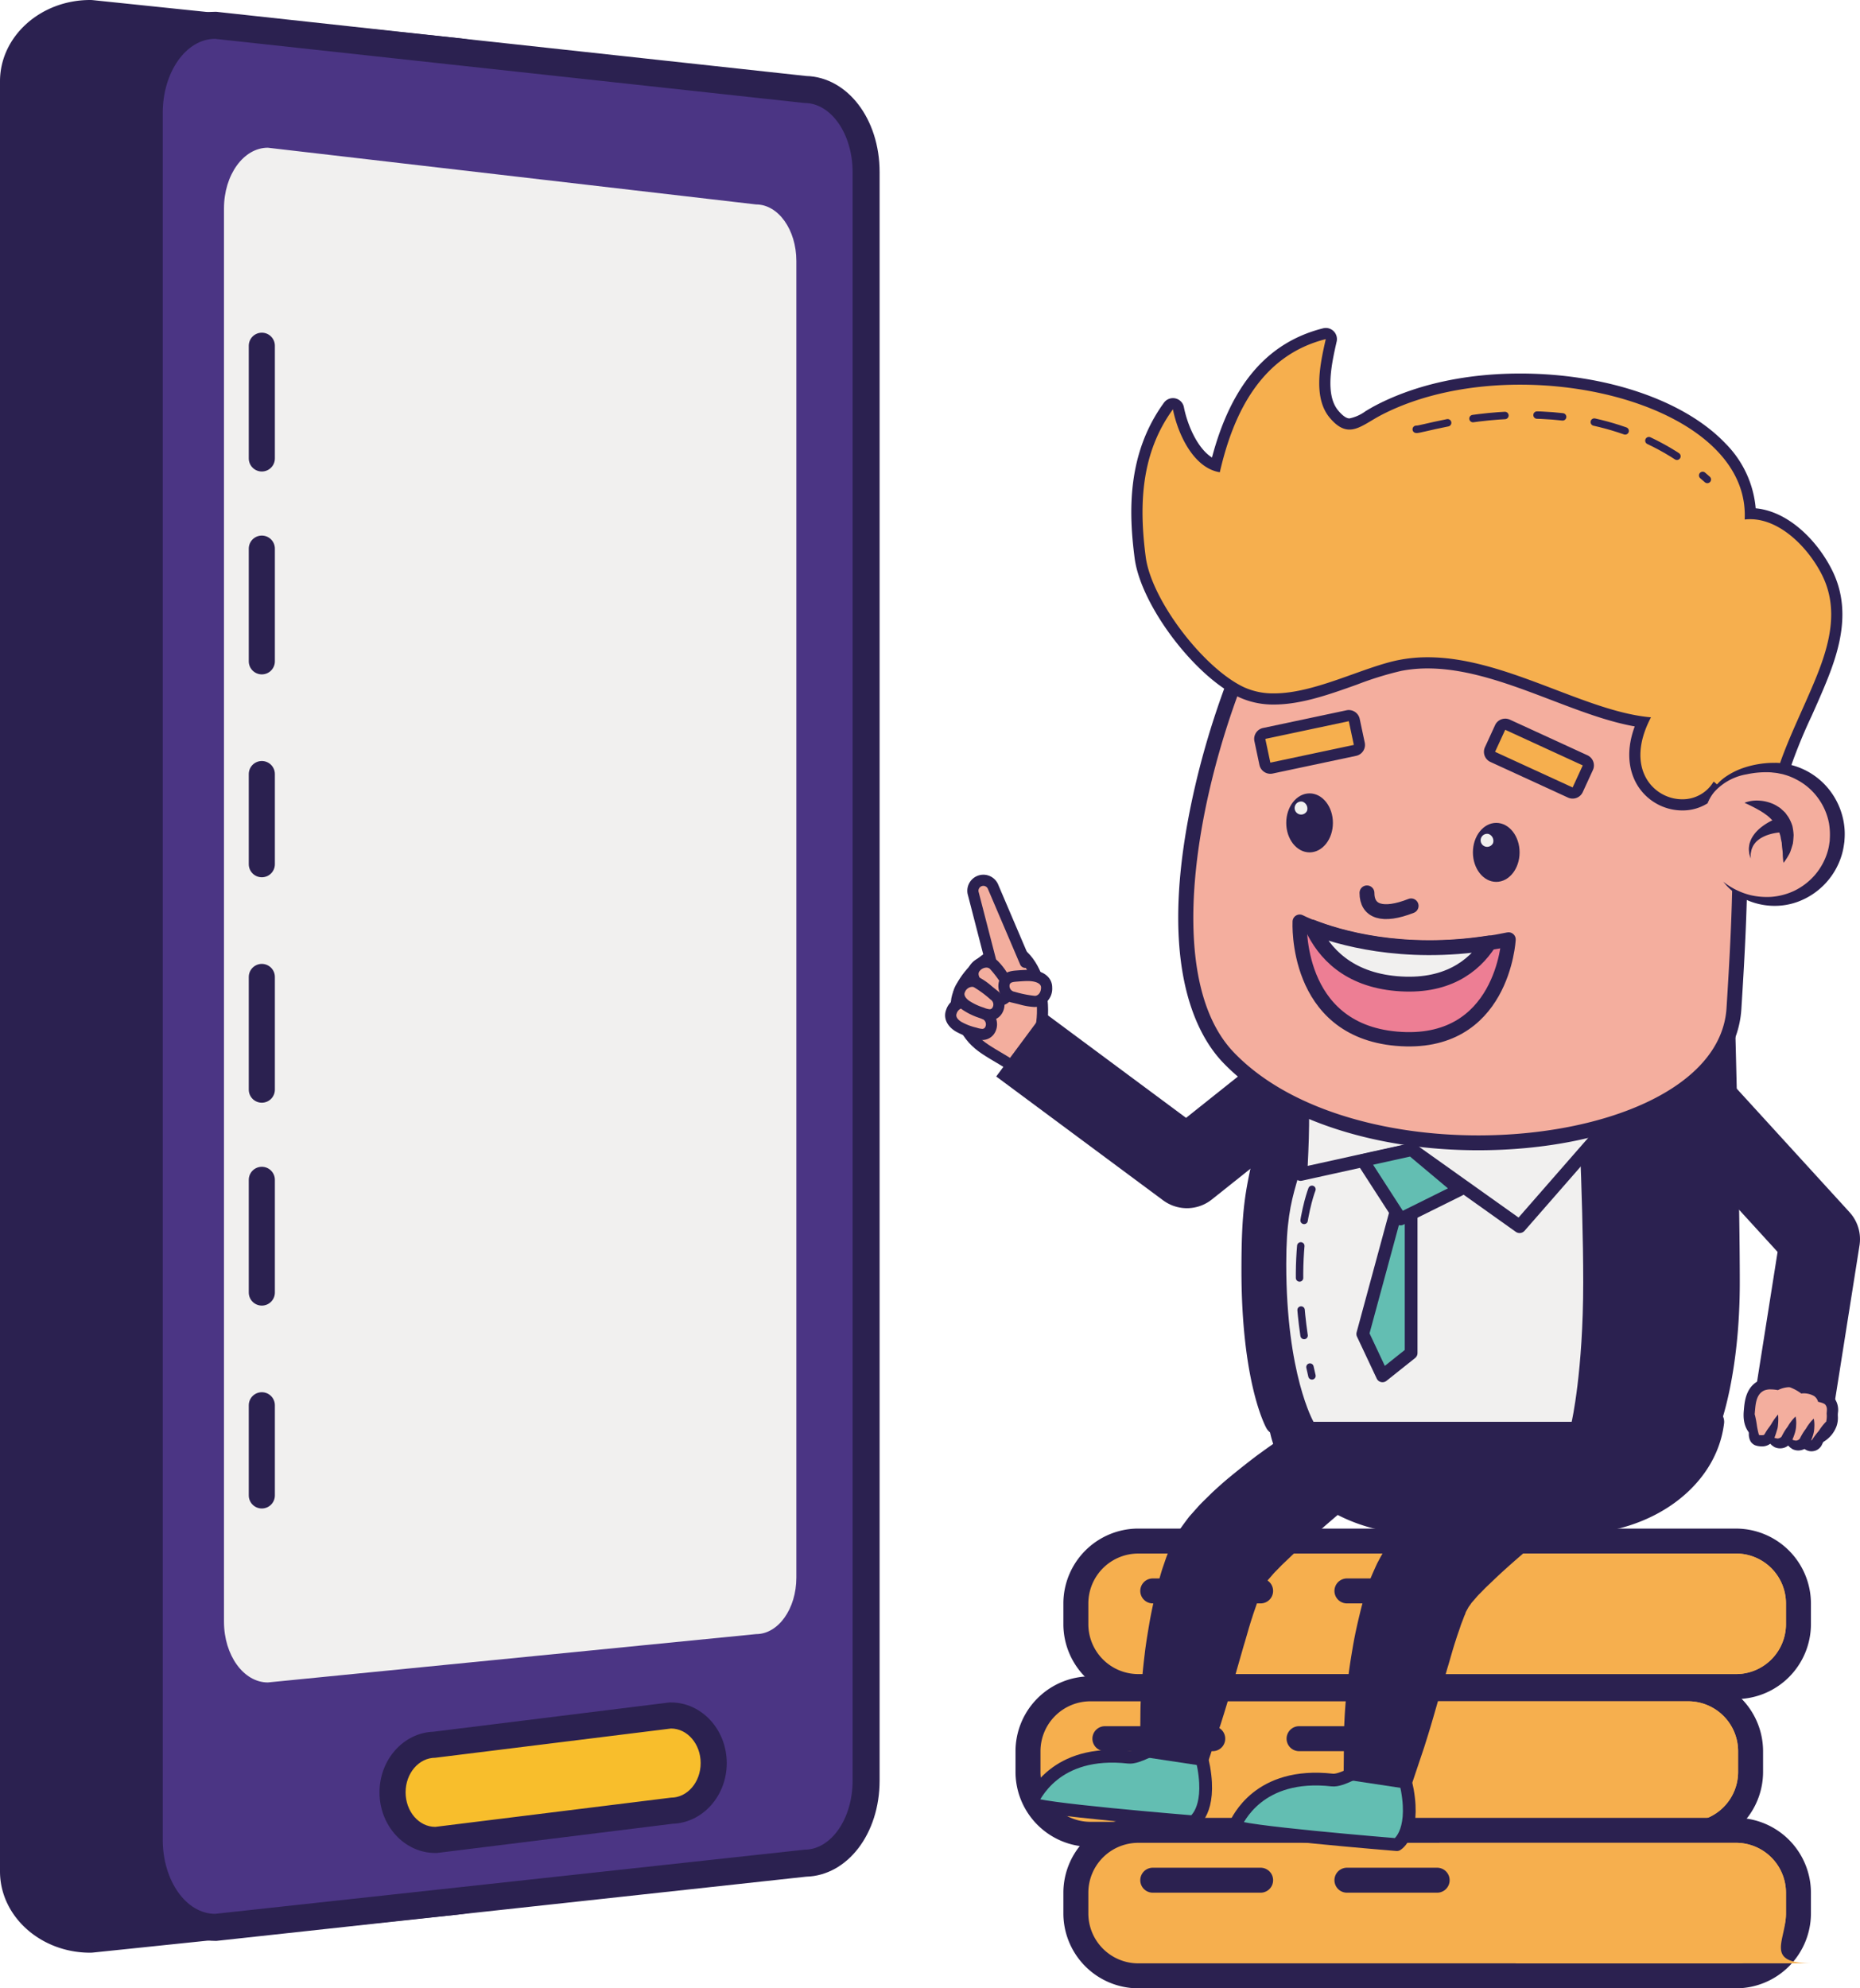 <?xml version="1.0" encoding="UTF-8"?> <svg xmlns="http://www.w3.org/2000/svg" viewBox="0 0 385.235 411.807"> <defs> <style>.d05643dc-7d5e-4dcb-93b6-8a562308e152{fill:#f6af4e;}.c72165e2-9b4e-4065-aa51-549a90992ad4{fill:#2b2150;}.\35 eb5e87b-b253-434b-b88f-948fa4998045,.\36 34f0f07-7346-4959-bfe3-35e8c702cb82,.\36 6a98c94-06a0-4d12-a68f-1a72a3cb6363,.dd1a3df8-c0c3-46d7-b107-5ccc2a015410{fill:none;}.\35 10ada88-8561-4fab-85ad-65d77f766eb0,.\35 eb5e87b-b253-434b-b88f-948fa4998045,.\36 34f0f07-7346-4959-bfe3-35e8c702cb82,.\36 6a98c94-06a0-4d12-a68f-1a72a3cb6363,.\37 ccda897-1434-4475-80e5-53c2c0a7be59,.a405f1a9-62e1-4120-aeec-98485ffcb350,.b5ce48ea-7080-410f-902a-9d71161638ac,.cb6065c8-a9c9-44e5-8fbf-842c7fa0b88a,.dd1a3df8-c0c3-46d7-b107-5ccc2a015410,.dfd5967d-7f13-4a7f-ae23-8015f73cd435,.f493a9ad-fc2b-46b6-b7c8-5037596451aa{stroke:#2b2150;}.\35 eb5e87b-b253-434b-b88f-948fa4998045,.\36 6a98c94-06a0-4d12-a68f-1a72a3cb6363,.\37 ccda897-1434-4475-80e5-53c2c0a7be59,.a405f1a9-62e1-4120-aeec-98485ffcb350,.b5ce48ea-7080-410f-902a-9d71161638ac,.cb6065c8-a9c9-44e5-8fbf-842c7fa0b88a,.dd1a3df8-c0c3-46d7-b107-5ccc2a015410,.dfd5967d-7f13-4a7f-ae23-8015f73cd435,.f493a9ad-fc2b-46b6-b7c8-5037596451aa{stroke-linecap:round;}.\35 eb5e87b-b253-434b-b88f-948fa4998045,.\36 34f0f07-7346-4959-bfe3-35e8c702cb82,.\36 6a98c94-06a0-4d12-a68f-1a72a3cb6363,.\37 ccda897-1434-4475-80e5-53c2c0a7be59,.a405f1a9-62e1-4120-aeec-98485ffcb350,.b5ce48ea-7080-410f-902a-9d71161638ac,.cb6065c8-a9c9-44e5-8fbf-842c7fa0b88a,.dd1a3df8-c0c3-46d7-b107-5ccc2a015410,.dfd5967d-7f13-4a7f-ae23-8015f73cd435,.f493a9ad-fc2b-46b6-b7c8-5037596451aa{stroke-linejoin:round;}.dd1a3df8-c0c3-46d7-b107-5ccc2a015410{stroke-width:5.172px;stroke-dasharray:22.343 17.874 22.343;}.\31 006f5ca-7a04-4288-989d-53c9bc98cc01,.\35 10ada88-8561-4fab-85ad-65d77f766eb0,.b5ce48ea-7080-410f-902a-9d71161638ac,.dfd5967d-7f13-4a7f-ae23-8015f73cd435{fill:#f3ae9e;}.\35 10ada88-8561-4fab-85ad-65d77f766eb0{stroke-miterlimit:10;}.\35 10ada88-8561-4fab-85ad-65d77f766eb0,.dfd5967d-7f13-4a7f-ae23-8015f73cd435{stroke-width:2.309px;}.\36 34f0f07-7346-4959-bfe3-35e8c702cb82{stroke-linecap:square;stroke-width:16.548px;}.a405f1a9-62e1-4120-aeec-98485ffcb350{fill:#63beb2;stroke-width:2.64px;}.\30 5bbaa77-6204-48c3-82dc-5f45e17c7084,.\37 ccda897-1434-4475-80e5-53c2c0a7be59,.cb6065c8-a9c9-44e5-8fbf-842c7fa0b88a{fill:#f1f0ef;}.cb6065c8-a9c9-44e5-8fbf-842c7fa0b88a{stroke-width:2.742px;}.\36 6a98c94-06a0-4d12-a68f-1a72a3cb6363{stroke-width:1.539px;stroke-dasharray:6.65 5.32 6.65;}.\30 c4112f4-8bea-48df-97bc-ac548d901586{fill:#f4ae9e;}.\37 ccda897-1434-4475-80e5-53c2c0a7be59,.b5ce48ea-7080-410f-902a-9d71161638ac{stroke-width:3.079px;}.f493a9ad-fc2b-46b6-b7c8-5037596451aa{fill:#ed7e94;stroke-width:2.965px;}.f1822d6e-a972-4197-87e7-8c05b895294c{fill:#4b3584;}.\39 863ba36-1add-4b19-b725-10cfdfffe679{fill:#f8be2c;}.\35 eb5e87b-b253-434b-b88f-948fa4998045{stroke-width:5.404px;stroke-dasharray:23.345 18.676 23.345;}</style> </defs> <title>Kid 4_1</title> <g id="b548c4ce-bda3-44d6-8283-f6920b06a363" data-name="Layer 2"> <g id="24d25873-915f-447a-9bd1-ab4783a17fa3" data-name="Capa 1"> <path class="d05643dc-7d5e-4dcb-93b6-8a562308e152" d="M235.757,319.171h123.8a12.934,12.934,0,0,1,12.934,12.934v4.273a12.931,12.931,0,0,1-12.931,12.931h-123.8a12.931,12.931,0,0,1-12.931-12.931V332.1a12.931,12.931,0,0,1,12.931-12.931Z"></path> <path class="c72165e2-9b4e-4065-aa51-549a90992ad4" d="M359.559,321.758A10.344,10.344,0,0,1,369.9,332.105v4.273a10.344,10.344,0,0,1-10.344,10.345h-123.8a10.343,10.343,0,0,1-10.343-10.345v-4.273a10.344,10.344,0,0,1,10.343-10.347h123.8m0-5.172h-123.8a15.535,15.535,0,0,0-15.515,15.519v4.273A15.534,15.534,0,0,0,235.756,351.9h123.8a15.535,15.535,0,0,0,15.516-15.517v-4.273a15.536,15.536,0,0,0-15.516-15.519Z"></path> <path class="d05643dc-7d5e-4dcb-93b6-8a562308e152" d="M359.559,321.758H298.128v24.965h61.431A10.344,10.344,0,0,0,369.9,336.378v-4.273A10.344,10.344,0,0,0,359.559,321.758Z"></path> <line class="dd1a3df8-c0c3-46d7-b107-5ccc2a015410" x1="238.752" y1="329.5" x2="297.657" y2="329.5"></line> <rect class="d05643dc-7d5e-4dcb-93b6-8a562308e152" x="212.91" y="349.775" width="149.666" height="30.135" rx="12.931" ry="12.931"></rect> <path class="c72165e2-9b4e-4065-aa51-549a90992ad4" d="M349.645,352.362a10.343,10.343,0,0,1,10.344,10.344v4.274a10.343,10.343,0,0,1-10.344,10.344h-123.8A10.345,10.345,0,0,1,215.5,366.98v-4.274a10.345,10.345,0,0,1,10.345-10.344h123.8m0-5.172h-123.8a15.534,15.534,0,0,0-15.517,15.516v4.274A15.534,15.534,0,0,0,225.841,382.5h123.8A15.533,15.533,0,0,0,365.16,366.98v-4.274a15.533,15.533,0,0,0-15.515-15.516Z"></path> <path class="d05643dc-7d5e-4dcb-93b6-8a562308e152" d="M349.645,352.362H288.214v24.962h61.431a10.343,10.343,0,0,0,10.344-10.344v-4.274A10.343,10.343,0,0,0,349.645,352.362Z"></path> <line class="dd1a3df8-c0c3-46d7-b107-5ccc2a015410" x1="228.838" y1="360.101" x2="287.743" y2="360.101"></line> <path class="d05643dc-7d5e-4dcb-93b6-8a562308e152" d="M235.756,379.084h123.8a12.931,12.931,0,0,1,12.931,12.931v4.276a12.931,12.931,0,0,1-12.931,12.931h-123.8a12.931,12.931,0,0,1-12.931-12.931v-4.277A12.93,12.93,0,0,1,235.756,379.084Z"></path> <path class="c72165e2-9b4e-4065-aa51-549a90992ad4" d="M359.559,381.671A10.345,10.345,0,0,1,369.9,392.015v4.273a10.345,10.345,0,0,1-10.344,10.347h-123.8a10.344,10.344,0,0,1-10.343-10.347v-4.273a10.344,10.344,0,0,1,10.343-10.344h123.8m0-5.173h-123.8a15.534,15.534,0,0,0-15.515,15.517v4.273a15.535,15.535,0,0,0,15.515,15.519h123.8a15.536,15.536,0,0,0,15.516-15.519v-4.273A15.535,15.535,0,0,0,359.559,376.5Z"></path> <path class="d05643dc-7d5e-4dcb-93b6-8a562308e152" d="M359.559,381.671H298.128l15.893,24.964h61.434c-10.182,0-5.552-4.633-5.552-10.347v-4.273A10.345,10.345,0,0,0,359.559,381.671Z"></path> <line class="dd1a3df8-c0c3-46d7-b107-5ccc2a015410" x1="238.752" y1="389.413" x2="297.657" y2="389.413"></line> <path class="510ada88-8561-4fab-85ad-65d77f766eb0" d="M209.656,220.722c-6.388-3.958-8.436-4.22-11.256-10.9-2.348-5.553,8.277-15.473,12.557-12.608,6.183,4.142,7.212,19.424-.442,23.54Z"></path> <path class="dfd5967d-7f13-4a7f-ae23-8015f73cd435" d="M205.554,200.4c-.063-.172-4.016-15.512-4.016-15.512a2.172,2.172,0,0,1,4.18-1.13l6.634,15.553"></path> <path class="1006f5ca-7a04-4288-989d-53c9bc98cc01" d="M203.4,214.245a5.25,5.25,0,0,1-1.455-.29,12.9,12.9,0,0,1-3.459-1.341c-1.325-.823-1.866-1.97-1.443-3.066a2.8,2.8,0,0,1,2.547-1.97,2.051,2.051,0,0,1,.808.16,13.017,13.017,0,0,1,2.536,1.513c.354.248.763.534,1.261.87a2.36,2.36,0,0,1,.86,3.17,1.815,1.815,0,0,1-1.655.954Z"></path> <path class="c72165e2-9b4e-4065-aa51-549a90992ad4" d="M199.593,208.732a.872.872,0,0,1,.351.067,22.209,22.209,0,0,1,3.612,2.281,1.213,1.213,0,0,1,.491,1.654.665.665,0,0,1-.643.356,4.456,4.456,0,0,1-1.127-.241,11.892,11.892,0,0,1-3.178-1.216c-.4-.246-1.27-.9-.975-1.67a1.665,1.665,0,0,1,1.469-1.231m0-2.309a3.922,3.922,0,0,0-3.622,2.7c-.63,1.635.1,3.345,1.913,4.467a13.939,13.939,0,0,0,3.74,1.469,6.255,6.255,0,0,0,1.78.336,2.959,2.959,0,0,0,2.659-1.541,3.522,3.522,0,0,0-1.228-4.7c-.483-.326-.885-.607-1.234-.851a14.026,14.026,0,0,0-2.748-1.63,3.175,3.175,0,0,0-1.26-.253Z"></path> <path class="1006f5ca-7a04-4288-989d-53c9bc98cc01" d="M207.02,207.128a3.344,3.344,0,0,1-1.972-.929,12.854,12.854,0,0,1-2.749-2.5c-.929-1.223-1.024-2.519-.247-3.378a3.037,3.037,0,0,1,2.226-1.08,2.234,2.234,0,0,1,1.554.594,12.848,12.848,0,0,1,1.815,2.309c.244.363.524.781.875,1.281a2.353,2.353,0,0,1-.338,3.267A1.8,1.8,0,0,1,207.02,207.128Z"></path> <path class="c72165e2-9b4e-4065-aa51-549a90992ad4" d="M204.278,200.4a1.088,1.088,0,0,1,.751.268,22.4,22.4,0,0,1,2.551,3.426,1.212,1.212,0,0,1-.136,1.718.644.644,0,0,1-.424.165,2.573,2.573,0,0,1-1.271-.692,11.891,11.891,0,0,1-2.529-2.275c-.281-.372-.862-1.3-.311-1.91a1.868,1.868,0,0,1,1.369-.7m0-2.309a4.175,4.175,0,0,0-3.079,1.456c-1.16,1.281-1.087,3.188.184,4.859a13.864,13.864,0,0,0,2.961,2.711,4.4,4.4,0,0,0,2.676,1.17,2.937,2.937,0,0,0,1.907-.706,3.515,3.515,0,0,0,.54-4.816c-.345-.493-.622-.9-.862-1.261a13.986,13.986,0,0,0-1.966-2.491,3.409,3.409,0,0,0-2.361-.922Z"></path> <path class="1006f5ca-7a04-4288-989d-53c9bc98cc01" d="M214.281,207.406a12.9,12.9,0,0,1-2.888-.5c-.424-.108-.912-.23-1.508-.368a2.361,2.361,0,0,1-1.931-2.655c.222-1.543,1.754-1.66,2.67-1.729.99-.078,1.665-.118,2.2-.118a7.348,7.348,0,0,1,1.507.14c1.531.3,2.445,1.177,2.439,2.352a2.652,2.652,0,0,1-2.412,2.884Z"></path> <path class="c72165e2-9b4e-4065-aa51-549a90992ad4" d="M212.827,203.185a6.314,6.314,0,0,1,1.284.118c.459.09,1.511.393,1.508,1.215-.007,1.241-.771,1.734-1.258,1.734h-.03a22.443,22.443,0,0,1-4.189-.843,1.215,1.215,0,0,1-1.045-1.369c.088-.612.7-.671,1.614-.74.953-.074,1.6-.115,2.116-.115m0-2.308c-.614,0-1.333.046-2.294.121-.919.069-3.368.257-3.722,2.714a3.521,3.521,0,0,0,2.814,3.947c.588.134,1.068.256,1.485.361a14.02,14.02,0,0,0,3.129.54h.122a3.787,3.787,0,0,0,3.566-4.033c.008-1.748-1.285-3.085-3.375-3.492a8.655,8.655,0,0,0-1.725-.16Z"></path> <path class="1006f5ca-7a04-4288-989d-53c9bc98cc01" d="M204.959,210.177a4.647,4.647,0,0,1-1.6-.4,12.852,12.852,0,0,1-3.351-1.6c-1.261-.921-1.715-2.1-1.211-3.167a2.838,2.838,0,0,1,2.514-1.781,2.111,2.111,0,0,1,.965.226,12.956,12.956,0,0,1,2.4,1.689c.338.276.726.593,1.206.97a2.358,2.358,0,0,1,.618,3.228,1.8,1.8,0,0,1-1.547.833Z"></path> <path class="c72165e2-9b4e-4065-aa51-549a90992ad4" d="M201.313,204.386a.957.957,0,0,1,.432.1,22.491,22.491,0,0,1,3.431,2.542,1.215,1.215,0,0,1,.366,1.687.645.645,0,0,1-.583.311,3.871,3.871,0,0,1-1.191-.327,11.885,11.885,0,0,1-3.077-1.448c-.379-.277-1.2-1-.849-1.74a1.694,1.694,0,0,1,1.471-1.121m0-2.31a3.967,3.967,0,0,0-3.558,2.442c-.748,1.578-.144,3.338,1.575,4.594a13.937,13.937,0,0,0,3.62,1.743,5.715,5.715,0,0,0,2.009.476,2.954,2.954,0,0,0,2.516-1.357,3.52,3.52,0,0,0-.874-4.768c-.472-.37-.856-.682-1.189-.954a13.982,13.982,0,0,0-2.6-1.819,3.26,3.26,0,0,0-1.5-.357Z"></path> <polyline class="634f0f07-7346-4959-bfe3-35e8c702cb82" points="265.205 226.52 245.831 241.96 217.909 221.24"></polyline> <path class="a405f1a9-62e1-4120-aeec-98485ffcb350" d="M233.76,363.938c-15.313-1.714-19.548,8.29-20.2,9.446s33.59,3.937,33.59,3.937,3.766-2.187,2.17-11.252C247.3,354.6,237.663,364.376,233.76,363.938Z"></path> <path class="c72165e2-9b4e-4065-aa51-549a90992ad4" d="M291.264,301.575s-.9.8-2.483,2.191c-.8.692-1.78,1.533-2.9,2.5s-2.386,2.033-3.766,3.209-2.859,2.429-4.432,3.766c-1.574,1.321-3.2,2.729-4.857,4.188-1.665,1.433-3.342,2.923-4.969,4.443q-1.173,1.118-2.36,2.252l-1.07,1.1a13.461,13.461,0,0,0-.981,1.056l-.865.994c-.168.253-.307.47-.483.69l-.129.163c.633-1.071.168-.283.305-.516l-.013.025-.029.051-.055.1-.111.2-.445.805-.219.4-.044.16c-.032.1-.069.2-.108.3-.047.122-.076.147-.152.343l-.252.667c-.166.457-.347.854-.5,1.352-.314.981-.674,1.908-.983,2.93-.662,1.967-1.186,4.018-1.783,5.934-.559,1.956-1.089,3.805-1.577,5.511-.982,3.445-1.817,6.351-2.449,8.37l-.731,2.337c-.175.518-.267.794-.267.794l-2.673,7.963-13.762-2.075.072-8.356s0-.334.008-.962c.013-.61.021-1.5.084-2.617.092-2.245.327-5.426.8-9.253.214-1.919.56-3.984.934-6.2s.875-4.533,1.487-7.022c.28-1.22.652-2.533,1.043-3.83.184-.645.451-1.363.678-2.045l.36-1.041c.136-.371.365-.9.553-1.336l.61-1.375.317-.684.218-.408.436-.811.108-.2.055-.1.374-.64.416-.584c.554-.771,1.132-1.558,1.706-2.289l1.593-1.784c.542-.62,1.058-1.13,1.57-1.628l1.546-1.52c1.016-.933,2.026-1.855,3.053-2.717,2.031-1.691,4.031-3.272,5.966-4.753,1.963-1.437,3.87-2.787,5.68-4.036s3.564-2.356,5.171-3.383,3.119-1.907,4.443-2.708,2.518-1.438,3.486-1.987,1.753-.934,2.305-1.229c.532-.277.819-.424.819-.424l7.391-3.838,8.119,12.035Z"></path> <path class="a405f1a9-62e1-4120-aeec-98485ffcb350" d="M275.934,368.667c-15.314-1.715-19.551,8.29-20.2,9.443s33.589,3.94,33.589,3.94,3.767-2.189,2.168-11.251C289.474,359.33,279.836,369.1,275.934,368.667Z"></path> <path class="c72165e2-9b4e-4065-aa51-549a90992ad4" d="M333.437,306.3l-2.483,2.192c-.805.692-1.78,1.533-2.9,2.5s-2.389,2.033-3.767,3.208-2.861,2.43-4.433,3.767c-1.575,1.32-3.2,2.729-4.856,4.188-1.667,1.433-3.343,2.923-4.969,4.442l-2.359,2.252-1.071,1.1a13.87,13.87,0,0,0-.982,1.056l-.863.994c-.168.253-.308.469-.483.69l-.129.161c.63-1.067.168-.28.3-.511l-.015.024-.027.05-.055.1-.111.2-.445.806-.218.4-.045.159c-.031.105-.068.206-.107.306-.047.121-.076.145-.153.342l-.252.667c-.165.457-.346.853-.506,1.352-.312.98-.675,1.908-.982,2.93-.661,1.968-1.185,4.018-1.782,5.935-.559,1.956-1.089,3.8-1.578,5.511-.981,3.445-1.817,6.351-2.448,8.369-.315,1.008-.562,1.8-.731,2.337-.175.519-.267.794-.267.794l-2.672,7.964-13.763-2.075.072-8.356s0-.334.008-.962c.013-.61.021-1.5.084-2.617.092-2.245.327-5.427.805-9.253.211-1.919.557-3.984.93-6.2s.877-4.533,1.488-7.022c.281-1.22.651-2.533,1.042-3.831.184-.644.452-1.362.68-2.044l.36-1.041c.136-.37.365-.9.551-1.336l.612-1.376.317-.683.218-.408.433-.812.11-.2.055-.1.373-.639.415-.584c.556-.77,1.134-1.558,1.709-2.29l1.59-1.784c.544-.621,1.058-1.13,1.572-1.629l1.544-1.521c1.016-.933,2.028-1.854,3.053-2.716,2.031-1.692,4.031-3.272,5.968-4.752,1.964-1.439,3.869-2.788,5.678-4.037s3.567-2.356,5.171-3.384,3.121-1.907,4.445-2.707,2.518-1.439,3.484-1.987,1.755-.935,2.305-1.23l.819-.424,7.391-3.837,8.119,12.034Z"></path> <path class="c72165e2-9b4e-4065-aa51-549a90992ad4" d="M293.952,316.36c-15.526,0-28.365-9.339-29.864-21.721a1.372,1.372,0,0,1,1.361-1.537h88.9a1.373,1.373,0,0,1,1.361,1.535c-1.5,12.384-14.336,21.723-29.865,21.723Z"></path> <path class="c72165e2-9b4e-4065-aa51-549a90992ad4" d="M354.347,294.473h.007m-.007,0c-1.392,11.511-13.621,20.516-28.5,20.516H293.952c-14.881,0-27.109-9-28.5-20.516h88.9m.007-2.741h-88.9a2.74,2.74,0,0,0-2.722,3.071c1.583,13.071,15.006,22.927,31.225,22.927h31.891c16.158,0,29.542-9.781,31.207-22.776a2.749,2.749,0,0,0-2.7-3.222Z"></path> <path class="c72165e2-9b4e-4065-aa51-549a90992ad4" d="M264.691,295.845a1.369,1.369,0,0,1-1.193-.7c-.207-.362-5.011-9.125-5.011-32.113,0-12.373.761-15.85,2.426-23.466.654-2.988,1.468-6.706,2.43-11.89a1.371,1.371,0,0,1,1.134-1.1l91.969-14.54a1.348,1.348,0,0,1,.212-.017,1.371,1.371,0,0,1,1.371,1.333c.007.341.934,34.309.934,52.265,0,18.493-3.9,28.913-4.068,29.347a1.376,1.376,0,0,1-1.281.882Z"></path> <path class="c72165e2-9b4e-4065-aa51-549a90992ad4" d="M356.658,213.389s.932,34.082.932,52.227c0,18.453-3.976,28.857-3.976,28.857H264.691s-4.833-8.546-4.833-31.438c0-17.127,1.457-16.92,4.833-35.106l91.967-14.54m0-2.741a2.67,2.67,0,0,0-.427.033l-91.968,14.541A2.742,2.742,0,0,0,262,227.429c-.958,5.162-1.769,8.868-2.42,11.847-1.688,7.716-2.458,11.237-2.458,23.759,0,23.345,4.975,32.414,5.188,32.788a2.739,2.739,0,0,0,2.386,1.392h88.923a2.742,2.742,0,0,0,2.561-1.763c.17-.445,4.157-11.093,4.157-29.836,0-17.974-.923-51.96-.933-52.3a2.741,2.741,0,0,0-2.741-2.666Z"></path> <path class="05bbaa77-6204-48c3-82dc-5f45e17c7084" d="M325.519,294.473H272.048s-5.646-9.8-5.646-32.69c0-17.132,3.614-15.668,5.646-33.854l54.475-6.055s1.386,25.6,1.386,43.742C327.909,284.069,325.519,294.473,325.519,294.473Z"></path> <polygon class="a405f1a9-62e1-4120-aeec-98485ffcb350" points="292.267 247.438 290.072 247.438 282.251 276.277 286.335 284.961 292.267 280.234 292.267 247.438"></polygon> <path class="cb6065c8-a9c9-44e5-8fbf-842c7fa0b88a" d="M269.372,227.616c.886,1.075,0,15.581,0,15.581l23.023-5.083,22.336,15.892,21.875-25.032,2.309-7.7-62.788-1.116Z"></path> <polygon class="a405f1a9-62e1-4120-aeec-98485ffcb350" points="282.251 240.354 290.072 252.469 302.286 246.411 292.395 238.114 282.251 240.354"></polygon> <path class="66a98c94-06a0-4d12-a68f-1a72a3cb6363" d="M271.726,246.325s-5.789,14.487,0,38.636"></path> <polyline class="634f0f07-7346-4959-bfe3-35e8c702cb82" points="354.244 231.765 376.961 256.649 373.15 280.738"></polyline> <path class="1006f5ca-7a04-4288-989d-53c9bc98cc01" d="M373.487,298.534a10.177,10.177,0,0,1-1.177-.07l-4.7-.53c-2.466-.279-5.7-1.165-5.3-5.613l.024-.261c.147-1.679.369-4.217,2.715-5.18a4.362,4.362,0,0,1,1.668-.274,9.559,9.559,0,0,1,1.356.106,6.121,6.121,0,0,1,2.311-.559,3.149,3.149,0,0,1,.6.054,8.1,8.1,0,0,1,2.417,1.224q.108-.006.234-.006a5.548,5.548,0,0,1,2.6.666,2.879,2.879,0,0,1,1.179,1.255,2.586,2.586,0,0,1,2.1,3.179l-.021.305c-.007.159,0,.314,0,.468a4.155,4.155,0,0,1-.217,1.724c-.841,2.2-3,3.512-5.784,3.512Z"></path> <path class="c72165e2-9b4e-4065-aa51-549a90992ad4" d="M370.381,287.306a2.006,2.006,0,0,1,.383.035,9.567,9.567,0,0,1,2.323,1.284,2.732,2.732,0,0,1,.543-.046,4.4,4.4,0,0,1,2.056.532,2.126,2.126,0,0,1,.871,1.224s1.194.221,1.486.584c.48.6.317,1.192.286,1.859a5.267,5.267,0,0,1-.137,1.833c-.567,1.485-2.048,2.768-4.706,2.768a9.241,9.241,0,0,1-1.047-.062l-4.7-.53c-3.32-.376-4.525-1.609-4.278-4.362.147-1.6.236-3.741,2.029-4.477a3.354,3.354,0,0,1,1.228-.187,8.742,8.742,0,0,1,1.525.149,5.513,5.513,0,0,1,2.142-.6m0-2.308h0a6.981,6.981,0,0,0-2.467.527,10.719,10.719,0,0,0-1.2-.074,5.466,5.466,0,0,0-2.106.362c-3,1.23-3.277,4.428-3.427,6.146l-.022.256c-.364,4.041,1.76,6.349,6.316,6.866l4.706.53a11.275,11.275,0,0,0,1.305.077c3.278,0,5.846-1.59,6.864-4.251a5.258,5.258,0,0,0,.291-2.178c0-.124-.01-.25,0-.381,0-.086.013-.172.018-.259a4.127,4.127,0,0,0-.805-3.139,3.7,3.7,0,0,0-1.678-1.1,3.883,3.883,0,0,0-1.4-1.305,6.751,6.751,0,0,0-3.033-.8,7.89,7.89,0,0,0-2.545-1.2,4.326,4.326,0,0,0-.815-.075Z"></path> <path class="1006f5ca-7a04-4288-989d-53c9bc98cc01" d="M375.2,295.378a12.424,12.424,0,0,1-1.213,2.283,1.106,1.106,0,0,0,.412,1.568h0a1.367,1.367,0,0,0,1.843-.343,14.3,14.3,0,0,0,2.071-4.537"></path> <path class="c72165e2-9b4e-4065-aa51-549a90992ad4" d="M375.2,295.378s.012.2,0,.543a4.661,4.661,0,0,1-.222,1.371l-.139.445c-.024.08-.055.155-.084.234l-.048.118-.013.029,0,.008v0c.018-.033-.047.077.043-.072l0,.014-.018.055c-.095.252.042.064.05.106l.076.016a.312.312,0,0,1,.092.033l.038.009.017.007.008,0H375c-.043-.025.1.058-.1-.055l.239.1a.064.064,0,0,0-.046-.044.08.08,0,0,1,.054-.007.353.353,0,0,0,.087-.029.188.188,0,0,0,.049-.023l.01-.007h.008c.014-.017-.1.157-.048.081v0l.037-.055.144-.224c.189-.3.394-.582.6-.853s.417-.524.62-.764c.187-.243.3-.459.462-.665a10.071,10.071,0,0,1,1.2-1.407,7.14,7.14,0,0,1,0,1.971,4.844,4.844,0,0,1-.163.951c-.1.3-.2.613-.338.923s-.268.634-.428.949l-.117.239-.03.06-.066.105-.018.025-.039.05-.166.2a2.422,2.422,0,0,1-.825.582,2.643,2.643,0,0,1-.957.186,3.052,3.052,0,0,1-.478-.052,3.375,3.375,0,0,1-.556-.189l-.234-.135-.1-.061,0,0-.012-.01-.021-.018-.044-.037-.087-.073-.165-.152a2.273,2.273,0,0,1-.5-.8,1.869,1.869,0,0,1-.094-.947,1.686,1.686,0,0,1,.325-.79l.036-.046.011-.012.047-.078v0l0-.006.019-.018.068-.076c.047-.05.092-.1.143-.147l.293-.273c.391-.338.715-.718.968-.937S375.2,295.378,375.2,295.378Z"></path> <path class="1006f5ca-7a04-4288-989d-53c9bc98cc01" d="M370.559,297.014a1.552,1.552,0,0,0,.771,2.109h0a1.831,1.831,0,0,0,2.466-.634,19.212,19.212,0,0,0,1.869-4.681"></path> <path class="c72165e2-9b4e-4065-aa51-549a90992ad4" d="M370.559,297.014s.006.046.014.131a1.058,1.058,0,0,0,.066.344,1.273,1.273,0,0,0,.577.676,1.849,1.849,0,0,0,.477.171c-.01-.011.111.046-.009-.019l.106.021.218.045c.1-.022.079-.042.155-.056a.875.875,0,0,0,.6-.374l.026-.025,0,0c.032-.059-.042.082-.034.066l0,0,.006-.013.015-.028.026-.053.11-.217c.069-.146.153-.284.229-.424.155-.281.323-.547.491-.8s.372-.5.5-.719a5.8,5.8,0,0,1,.406-.625,8.524,8.524,0,0,1,1.119-1.3,6.456,6.456,0,0,1,.115,1.782,5.792,5.792,0,0,1-.3,1.743c-.095.291-.195.591-.318.886-.061.148-.116.3-.185.445l-.1.222-.024.055-.013.027-.053.1-.112.172a2.637,2.637,0,0,1-1.252.992,2.734,2.734,0,0,1-1.449.128,2.807,2.807,0,0,1-.717-.235l-.457-.321a2.17,2.17,0,0,1-.668-.882,1.645,1.645,0,0,1,.059-1.543.848.848,0,0,1,.263-.281Z"></path> <path class="1006f5ca-7a04-4288-989d-53c9bc98cc01" d="M366.79,296.589a1.558,1.558,0,0,0,.772,2.11h0a1.833,1.833,0,0,0,2.464-.638,19.138,19.138,0,0,0,1.869-4.684"></path> <path class="c72165e2-9b4e-4065-aa51-549a90992ad4" d="M366.79,296.589a2.017,2.017,0,0,0,.082.474,1.28,1.28,0,0,0,.577.677,1.885,1.885,0,0,0,.478.172l.031.009.016,0,.008,0h0c.071.034-.092-.045-.075-.037h.007l.107.021.217.044c.1-.023.08-.041.156-.057a1.287,1.287,0,0,0,.383-.152c.087-.086.183-.127.215-.225l.029-.026h0c-.07.135-.017.034-.033.062l.008-.014.013-.027.027-.054.109-.216c.071-.146.154-.284.231-.424.152-.28.322-.548.491-.8s.373-.494.5-.717a5.929,5.929,0,0,1,.407-.626,8.528,8.528,0,0,1,1.118-1.3,6.384,6.384,0,0,1,.118,1.783,5.9,5.9,0,0,1-.3,1.743c-.094.292-.2.592-.318.887-.062.147-.117.3-.185.445l-.1.22-.026.055-.066.129-.113.172a2.643,2.643,0,0,1-1.246.992,2.756,2.756,0,0,1-2.166-.1c-.157-.111-.312-.217-.462-.322a2.172,2.172,0,0,1-.666-.882,1.639,1.639,0,0,1,.06-1.542.813.813,0,0,1,.26-.282Z"></path> <path class="1006f5ca-7a04-4288-989d-53c9bc98cc01" d="M368.268,292.968a19.266,19.266,0,0,1-1.869,4.684,2.086,2.086,0,0,1-2.467.634c-1.255-.347-.654-4.145-.523-5.4"></path> <path class="c72165e2-9b4e-4065-aa51-549a90992ad4" d="M368.268,292.968a11.351,11.351,0,0,1-.024,2.207,3.7,3.7,0,0,1-.21,1.04c-.113.37-.225.768-.375,1.169-.076.2-.154.4-.231.612l-.063.155-.152.254-.087.13-.042.065-.115.124a2.743,2.743,0,0,1-1.943.844,4.663,4.663,0,0,1-.855-.064,2.859,2.859,0,0,1-.4-.091l-.1-.026-.025-.007-.212-.08-.035-.018-.136-.075a2.245,2.245,0,0,1-.633-.581,3.07,3.07,0,0,1-.241-.5,3.5,3.5,0,0,1-.172-.823,6.88,6.88,0,0,1,.311-2.372,8.514,8.514,0,0,1,.879-2.048s.074.22.16.6.192.92.284,1.54a16.226,16.226,0,0,0,.386,1.937,2.1,2.1,0,0,0,.146.333c.022.047.04.024.045.045.023-.041-.233-.2-.191-.154l.144.062.036.016h0l-.187-.071h0l.016,0,.055.007c.071.007.145.033.214.035a2.574,2.574,0,0,0,.4.019,1.546,1.546,0,0,0,.293-.04c.072-.028.117-.057.069.022l0,.026.05-.059.1-.119.05-.058.026-.029c-.034.051.077-.121-.074.113l0,0,0-.008.011-.015.071-.121.286-.473c.378-.634.853-1.148,1.171-1.731A11.388,11.388,0,0,1,368.268,292.968Z"></path> <path class="0c4112f4-8bea-48df-97bc-ac548d901586" d="M306.169,236.691c-21.808,0-41.156-6.612-51.753-17.682-20.858-21.788-.1-88.878,19.051-109.565,10.035-10.837,24.308-13.112,34.514-13.112a69.334,69.334,0,0,1,14.85,1.577c42.6,9.575,38.5,75.515,36.3,110.941-1.138,18.278-27.5,27.841-52.95,27.841Z"></path> <path class="c72165e2-9b4e-4065-aa51-549a90992ad4" d="M307.981,97.871a68.283,68.283,0,0,1,14.513,1.54c41.114,9.241,37.361,72.937,35.1,109.343-1.044,16.787-25.62,26.4-51.421,26.4-19.322,0-39.334-5.4-50.642-17.207-20.376-21.286.535-87.437,19.07-107.455,9.3-10.039,22.589-12.619,33.384-12.619m0-3.079c-10.512,0-25.229,2.36-35.642,13.606-9.78,10.561-19.772,32.524-24.87,54.653-8.223,35.719.125,51.059,5.835,57.022,10.883,11.37,30.647,18.157,52.865,18.157,13.616,0,26.512-2.557,36.313-7.2,11.328-5.37,17.615-13.006,18.182-22.085,2.231-35.884,6.387-102.676-37.5-112.539a70.891,70.891,0,0,0-15.187-1.615Z"></path> <path class="c72165e2-9b4e-4065-aa51-549a90992ad4" d="M276.066,170.428c0,3.374-2.162,6.11-4.832,6.11s-4.832-2.736-4.832-6.11,2.163-6.108,4.832-6.108S276.066,167.054,276.066,170.428Z"></path> <path class="c72165e2-9b4e-4065-aa51-549a90992ad4" d="M314.731,176.538c0,3.375-2.164,6.11-4.834,6.11s-4.834-2.735-4.834-6.11,2.165-6.11,4.834-6.11S314.731,173.165,314.731,176.538Z"></path> <path class="d05643dc-7d5e-4dcb-93b6-8a562308e152" d="M365.777,182.066a1.147,1.147,0,0,1-.442-.088c-4.236-1.759-5.457-6.135-6.64-10.367-.866-3.1-1.69-6.059-3.587-8.028a8.56,8.56,0,0,1-6.71,3.108h0a9.771,9.771,0,0,1-8.312-4.706c-1.206-2-2.689-6.171.1-12.456-5.832-.8-12-3.154-18.491-5.631-8.532-3.253-17.354-6.617-26-6.617a30.014,30.014,0,0,0-5.662.524,69.245,69.245,0,0,0-9.38,2.894c-5.585,2-11.361,4.06-16.768,4.06a15.534,15.534,0,0,1-6.665-1.355c-8.841-4.089-19.872-18.711-21.078-27.938-1.2-9.207-1.624-21.094,5.853-31.38a1.152,1.152,0,0,1,.933-.475,1.147,1.147,0,0,1,1.134.933c.7,3.567,3.166,10.287,7.722,11.862,3.792-15.513,11.166-24.446,22.521-27.292a1.155,1.155,0,0,1,1.407,1.373l-.048.221c-1.01,4.492-2.533,11.282.607,15.048,1.538,1.844,2.575,2.057,3.222,2.057,1.138,0,2.429-.77,3.924-1.662.709-.424,1.457-.869,2.264-1.285,8.066-4.154,18.151-6.35,29.166-6.35,17.162,0,33.522,5.544,41.679,14.124a20.019,20.019,0,0,1,6,13.737c6.788.033,13.015,6.394,15.935,12.305,3.7,7.491,1.511,15.2-1.119,21.754-.982,2.445-2.09,4.93-3.162,7.333a109.406,109.406,0,0,0-5.319,13.469c-1.41,4.848-1.561,9.607-1.719,14.645-.053,1.672-.107,3.366-.208,5.095a1.155,1.155,0,0,1-1.152,1.088Z"></path> <path class="c72165e2-9b4e-4065-aa51-549a90992ad4" d="M274.586,70.234h.007m-.007,0c-1.068,4.764-2.761,11.993.8,16.261,1.512,1.813,2.824,2.473,4.108,2.473,2.071,0,4.068-1.712,6.717-3.075,8.263-4.255,18.457-6.222,28.638-6.222,23.713,0,47.369,10.665,46.5,27.924a9.9,9.9,0,0,1,1.123-.064c6.447,0,12.27,6.232,14.953,11.663,3.393,6.87,1.568,14.025-1.155,20.812-2.783,6.935-6.484,13.929-8.518,20.909-1.926,6.621-1.567,13.027-1.971,20-7-2.906-4.764-14.471-10.865-19.039a7.462,7.462,0,0,1-6.514,3.665c-5.906,0-12.033-6.39-6.457-16.973-13.724-1.18-30.177-12.437-46.246-12.438a30.921,30.921,0,0,0-5.882.546c-7.413,1.433-17.427,6.932-25.931,6.932a14.548,14.548,0,0,1-6.179-1.248c-8.315-3.846-19.234-17.993-20.415-27.04-1.436-10.987-.919-21.526,5.64-30.551.956,4.89,4.159,12.157,9.712,13.041,2.83-12.392,8.665-24.243,21.946-27.572m0-2.309-.089,0h0a2.341,2.341,0,0,0-.522.081c-11.436,2.888-18.964,11.648-22.959,26.746-3.124-1.963-5.145-6.984-5.817-10.431a2.309,2.309,0,0,0-4.134-.916c-7.717,10.616-7.294,22.789-6.066,32.208,1.271,9.716,12.444,24.538,21.739,28.837a16.907,16.907,0,0,0,7.147,1.461c5.609,0,11.481-2.1,17.161-4.126a68.3,68.3,0,0,1,9.208-2.848,28.805,28.805,0,0,1,5.444-.5c8.436,0,17.157,3.326,25.59,6.542,6.026,2.3,11.771,4.488,17.286,5.465-2.216,6-.706,10.095.526,12.138a10.93,10.93,0,0,0,9.3,5.266,9.72,9.72,0,0,0,6.638-2.516,22.691,22.691,0,0,1,2.546,6.591c1.2,4.289,2.557,9.149,7.31,11.123a2.309,2.309,0,0,0,3.19-2c.1-1.749.156-3.465.208-5.125.156-4.964.306-9.652,1.676-14.36a108.34,108.34,0,0,1,5.264-13.322c1.076-2.412,2.189-4.907,3.179-7.373,2.724-6.789,4.983-14.8,1.083-22.694-3.016-6.1-9.006-12.261-15.866-12.9a21.658,21.658,0,0,0-6.264-13.432c-8.493-8.932-24.784-14.482-42.515-14.482-11.2,0-21.465,2.24-29.7,6.479-.848.436-1.633.905-2.326,1.318a8.47,8.47,0,0,1-3.333,1.5c-.641,0-1.425-.553-2.336-1.643-2.775-3.329-1.326-9.784-.366-14.056l.021-.095a2.339,2.339,0,0,0,.087-.631,2.307,2.307,0,0,0-2.3-2.309Z"></path> <path class="0c4112f4-8bea-48df-97bc-ac548d901586" d="M353.614,166.522c1.666-6.029,8.892-7.547,13.087-7.547a13.853,13.853,0,1,1-9.8,23.648"></path> <path class="c72165e2-9b4e-4065-aa51-549a90992ad4" d="M353.614,166.522s.047-.272.189-.774a8.127,8.127,0,0,1,.918-2.09,9.89,9.89,0,0,1,2.465-2.623,15.144,15.144,0,0,1,4.2-2.093,19.986,19.986,0,0,1,5.526-.941c.483.007.938-.033,1.463.012.531.066,1.1.093,1.627.209a14.642,14.642,0,0,1,8.7,5.137,15.005,15.005,0,0,1,3.087,6.527,14.406,14.406,0,0,1,.264,3.655l-.054.829-.144.946a14.009,14.009,0,0,1-.412,1.794,14.877,14.877,0,0,1-8.922,9.595,13.945,13.945,0,0,1-5.654.892,14.382,14.382,0,0,1-4.646-1.012,13.109,13.109,0,0,1-3.118-1.8,11.158,11.158,0,0,1-1.669-1.56l-.527-.6s.225.162.646.468a14.872,14.872,0,0,0,5.052,2.315,15.181,15.181,0,0,0,4.241.343,13.581,13.581,0,0,0,4.751-1.243,13.4,13.4,0,0,0,4.271-3.256,13.078,13.078,0,0,0,2.69-4.977,10.98,10.98,0,0,0,.3-1.394l.1-.677.04-.815a14.093,14.093,0,0,0-.192-2.922,12.91,12.91,0,0,0-2.365-5.319,12.693,12.693,0,0,0-4.353-3.689,12.283,12.283,0,0,0-2.579-1.034c-.439-.139-.856-.184-1.281-.288-.438-.078-.95-.113-1.412-.171a19.047,19.047,0,0,0-5.043.4,11.6,11.6,0,0,0-6.648,3.583,7.891,7.891,0,0,0-1.2,1.843C353.706,166.258,353.614,166.522,353.614,166.522Z"></path> <path class="0c4112f4-8bea-48df-97bc-ac548d901586" d="M361.31,166.266s12.058,0,8.081,12.442"></path> <path class="c72165e2-9b4e-4065-aa51-549a90992ad4" d="M361.31,166.266a7.146,7.146,0,0,1,2.994-.451,8.452,8.452,0,0,1,3.125.779,6.6,6.6,0,0,1,.819.471,3.715,3.715,0,0,1,.789.588c.244.23.509.45.738.7l.606.843a8.475,8.475,0,0,1,.848,1.865,11.508,11.508,0,0,1,.257,1.9c-.028.6-.074,1.183-.145,1.716-.141.517-.288,1-.437,1.428a4.593,4.593,0,0,1-.523,1.124c-.176.322-.357.59-.5.809a6.626,6.626,0,0,1-.488.666s-.056-.315-.1-.828c-.02-.256-.053-.565-.058-.905a7.529,7.529,0,0,0-.092-1.128c-.048-.4-.089-.83-.114-1.269-.09-.431-.187-.869-.253-1.315-.1-.438-.289-.84-.383-1.275a11.144,11.144,0,0,0-.607-1.14l-.351-.538-.434-.482a9.38,9.38,0,0,0-.965-.9c-.367-.253-.709-.541-1.091-.754-.36-.251-.742-.436-1.088-.643-.706-.379-1.344-.7-1.8-.913Z"></path> <path class="0c4112f4-8bea-48df-97bc-ac548d901586" d="M368.622,170.885s-7.312,1.41-6.029,6.925"></path> <path class="c72165e2-9b4e-4065-aa51-549a90992ad4" d="M368.932,172.393c-.018,0-.134,0-.368.021a10.105,10.105,0,0,0-1.039.146,9.947,9.947,0,0,0-1.446.386,7.144,7.144,0,0,0-1.528.735,6.994,6.994,0,0,0-.674.525,4.07,4.07,0,0,0-.544.629,2.894,2.894,0,0,0-.388.693,2.652,2.652,0,0,0-.231.7c-.042.227-.095.441-.116.633,0,.194,0,.363,0,.5,0,.286,0,.449,0,.449l-.129-.429c-.042-.14-.091-.31-.15-.5-.039-.2-.052-.431-.081-.687a3.1,3.1,0,0,1,.02-.839,3.668,3.668,0,0,1,.2-.941,5.229,5.229,0,0,1,.423-.962,7.975,7.975,0,0,1,.624-.894,8.935,8.935,0,0,1,1.559-1.45,12.28,12.28,0,0,1,1.563-.981,12.979,12.979,0,0,1,1.192-.559c.311-.127.513-.19.494-.186Z"></path> <path class="d05643dc-7d5e-4dcb-93b6-8a562308e152" d="M325.715,164.245a1.137,1.137,0,0,1-.479-.106l-16.062-7.377a1.154,1.154,0,0,1-.567-1.531l2.1-4.565a1.148,1.148,0,0,1,1.049-.672,1.141,1.141,0,0,1,.482.1l16.062,7.377a1.156,1.156,0,0,1,.567,1.531l-2.1,4.565A1.157,1.157,0,0,1,325.715,164.245Z"></path> <path class="c72165e2-9b4e-4065-aa51-549a90992ad4" d="M311.752,151.148l16.062,7.377-2.1,4.565-16.061-7.377,2.1-4.565m0-2.309a2.311,2.311,0,0,0-2.1,1.346l-2.094,4.565a2.308,2.308,0,0,0,1.134,3.062l16.061,7.377a2.306,2.306,0,0,0,3.06-1.135l2.1-4.565a2.308,2.308,0,0,0-1.134-3.063l-16.061-7.377a2.344,2.344,0,0,0-.965-.21Z"></path> <path class="d05643dc-7d5e-4dcb-93b6-8a562308e152" d="M263.11,159.1a1.137,1.137,0,0,1-.627-.186,1.16,1.16,0,0,1-.5-.728l-1.042-4.915a1.154,1.154,0,0,1,.89-1.368l17.29-3.668a1.153,1.153,0,0,1,1.369.89l1.043,4.915a1.155,1.155,0,0,1-.89,1.369l-17.289,3.666A1.1,1.1,0,0,1,263.11,159.1Z"></path> <path class="c72165e2-9b4e-4065-aa51-549a90992ad4" d="M279.358,149.368l1.042,4.915-17.29,3.667-1.042-4.914,17.29-3.668m0-2.309a2.287,2.287,0,0,0-.479.051l-17.291,3.667a2.309,2.309,0,0,0-1.778,2.738l1.04,4.914a2.312,2.312,0,0,0,2.26,1.83,2.347,2.347,0,0,0,.479-.05l17.29-3.667a2.31,2.31,0,0,0,1.78-2.738l-1.042-4.915a2.313,2.313,0,0,0-2.259-1.83Z"></path> <path class="b5ce48ea-7080-410f-902a-9d71161638ac" d="M283.119,184.925c-.005,3.865,3.216,5.022,9.148,2.694"></path> <path class="f493a9ad-fc2b-46b6-b7c8-5037596451aa" d="M269.189,190.889s17.259,9.069,43.257,3.682c0,0-1.144,22.488-23.214,20.561C268,213.283,269.189,190.889,269.189,190.889Z"></path> <path class="7ccda897-1434-4475-80e5-53c2c0a7be59" d="M271.726,192c2.532,5.472,7.558,10.846,17.506,11.714,10.248.895,15.982-3.476,19.185-8.414C290.33,198.139,277.03,194.09,271.726,192Z"></path> <path class="66a98c94-06a0-4d12-a68f-1a72a3cb6363" d="M293.323,88.914c1.154.386,35.541-11.791,60.291,10.392"></path> <path class="05bbaa77-6204-48c3-82dc-5f45e17c7084" d="M270.707,167.926a1.348,1.348,0,1,1-.943-1.891A1.514,1.514,0,0,1,270.707,167.926Z"></path> <path class="05bbaa77-6204-48c3-82dc-5f45e17c7084" d="M309.231,174.615a1.348,1.348,0,1,1-.945-1.892A1.513,1.513,0,0,1,309.231,174.615Z"></path> <path class="c72165e2-9b4e-4065-aa51-549a90992ad4" d="M18.674,401.63c-8.754,0-15.876-6.3-15.876-14.044V16.845C2.8,9.1,9.92,2.8,18.674,2.8a2.8,2.8,0,0,1,.289.015l74.7,7.763c17.866,1.946,21.614,8.2,21.614,13.1V380.752c0,6.932-7.731,11.59-21.77,13.115l-74.548,7.747A2.8,2.8,0,0,1,18.674,401.63Z"></path> <path class="c72165e2-9b4e-4065-aa51-549a90992ad4" d="M18.674,5.6l74.705,7.764c10.6,1.155,19.1,4.334,19.1,10.318V380.752c0,5.978-8.814,9.2-19.274,10.332L18.674,398.83C11.453,398.83,5.6,393.8,5.6,387.586V16.845C5.6,10.635,11.453,5.6,18.674,5.6m0-5.6C8.377,0,0,7.557,0,16.845V387.586c0,9.286,8.377,16.842,18.674,16.842.194,0,.386-.011.579-.03l74.535-7.746c9.089-.987,24.291-4.363,24.291-15.9V23.679c0-6.048-4.18-13.713-24.094-15.883L19.253.03A5.6,5.6,0,0,0,18.674,0Z"></path> <path class="f1822d6e-a972-4197-87e7-8c05b895294c" d="M44.552,399.181c-7.651,0-13.646-7.976-13.646-18.156V23.4c0-10.18,6-18.153,13.646-18.153H44.7L166.792,18.537c7.076.114,12.6,7.584,12.6,17.1V368.787c0,9.517-5.52,16.989-12.6,17.1L44.7,399.181Z"></path> <path class="c72165e2-9b4e-4065-aa51-549a90992ad4" d="M44.552,8.046,166.628,21.334c5.5,0,9.961,6.4,9.961,14.305V368.787c0,7.9-4.458,14.305-9.961,14.305L44.552,396.381c-5.994,0-10.847-6.877-10.847-15.356V23.4c0-8.482,4.853-15.355,10.847-15.355m.3-5.6h-.3c-9.221,0-16.444,9.2-16.444,20.952V381.025c0,11.75,7.223,20.954,16.444,20.954h.3l.3-.033,121.815-13.262c8.559-.227,15.213-8.885,15.213-19.9V35.639c0-11.012-6.654-19.67-15.213-19.9L45.158,2.482l-.3-.033Z"></path> <path class="05bbaa77-6204-48c3-82dc-5f45e17c7084" d="M164.936,326.735c0,6.465-3.734,11.709-8.342,11.709L55.469,348.455c-5.015,0-9.078-5.63-9.078-12.573V43.164c0-6.942,4.063-12.569,9.078-12.569L156.594,42.342c4.608,0,8.342,5.239,8.342,11.707Z"></path> <path class="9863ba36-1add-4b19-b725-10cfdfffe679" d="M90.155,381.067c-4.88,0-8.852-4.422-8.852-9.857,0-5.369,3.872-9.75,8.669-9.859l48.834-6.056h.168c4.877,0,8.846,4.422,8.846,9.858,0,5.369-3.869,9.75-8.662,9.859l-48.836,6.055Z"></path> <path class="c72165e2-9b4e-4065-aa51-549a90992ad4" d="M138.974,358c3.393,0,6.143,3.2,6.143,7.155s-2.75,7.159-6.143,7.159l-48.819,6.053c-3.4,0-6.149-3.2-6.149-7.155s2.75-7.16,6.149-7.16L138.974,358m0-5.4h-.333l-.331.042-48.546,6.019c-6.19.224-11.163,5.77-11.163,12.556,0,6.925,5.184,12.559,11.554,12.559h.334l.33-.041,48.546-6.02c6.187-.224,11.156-5.77,11.156-12.555,0-6.926-5.179-12.56-11.547-12.56Z"></path> <line class="5eb5e87b-b253-434b-b88f-948fa4998045" x1="54.227" y1="71.605" x2="54.227" y2="316.944"></line> </g> </g> </svg> 